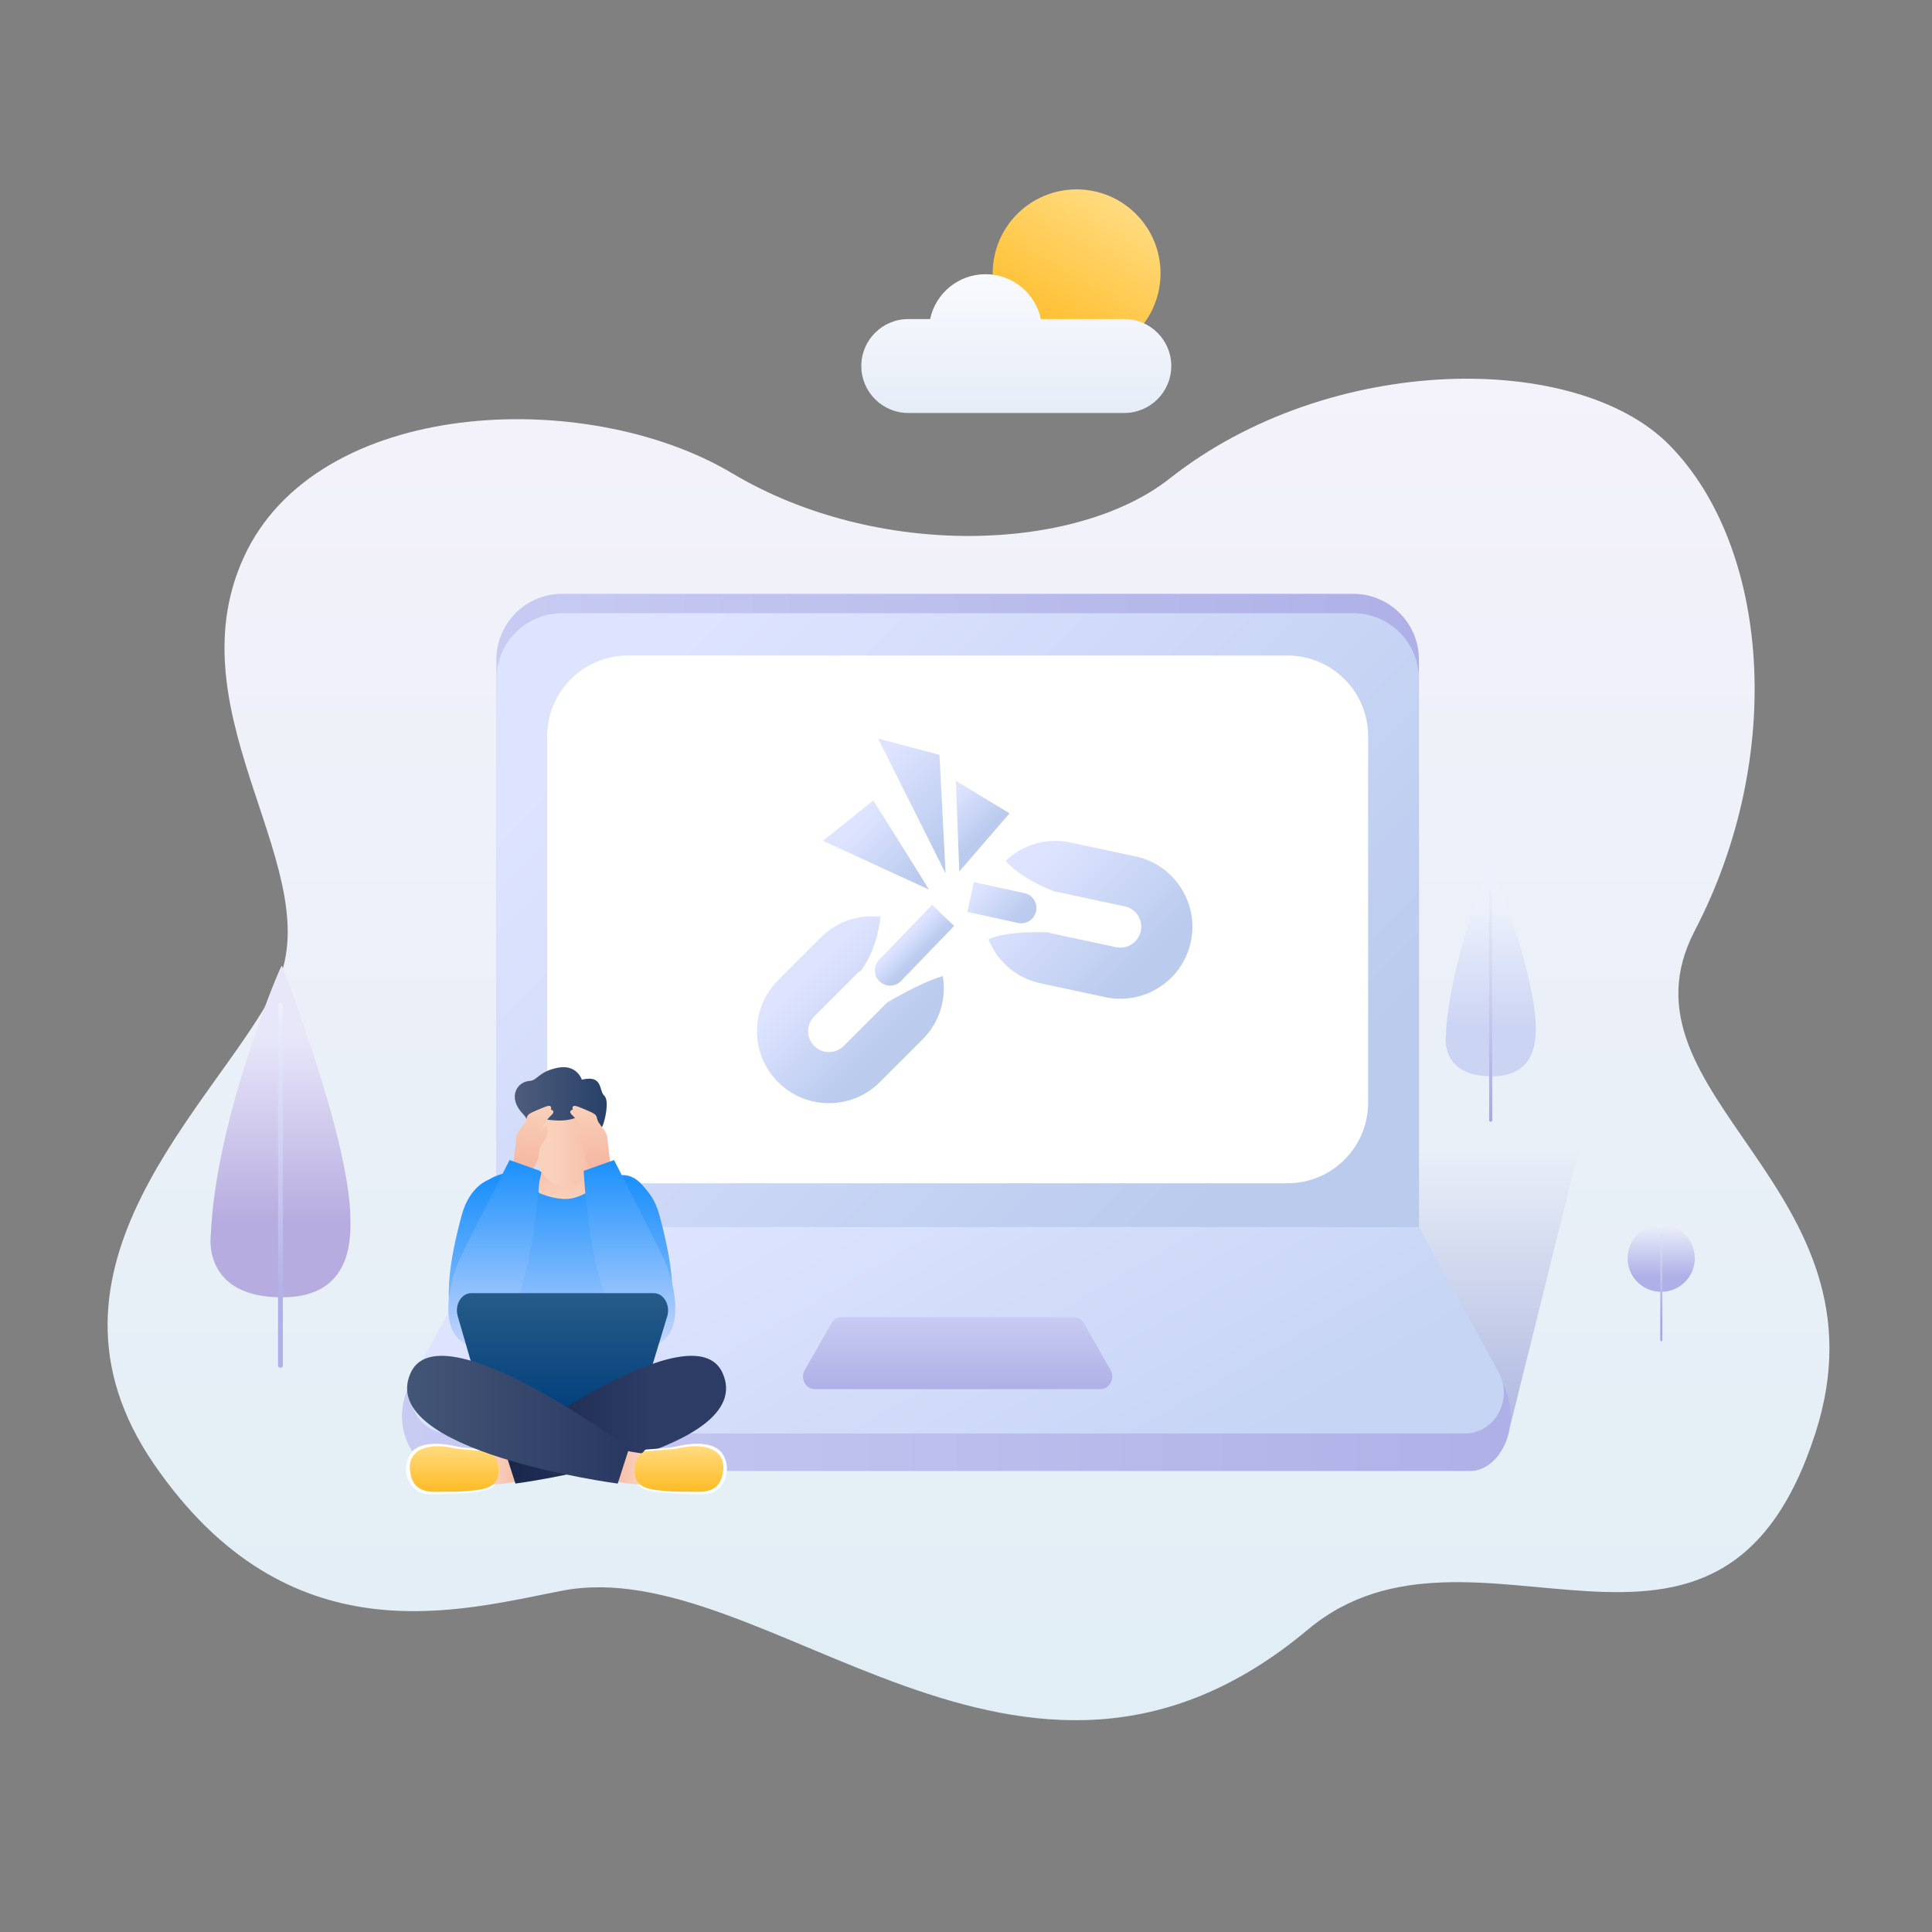 <svg xmlns="http://www.w3.org/2000/svg" viewBox="0 0 800 800" style="enable-background:new 0 0 800 800" xml:space="preserve"><rect x="0" y="0" width="800" height="800" fill="#808080" stroke="none"/><style>.st26{fill:#fff}</style><g id="图层_9"><linearGradient id="SVGID_1_" gradientUnits="userSpaceOnUse" x1="401.044" y1="156.817" x2="401.044" y2="712.309"><stop offset="0" style="stop-color:#f4f2fb"/><stop offset="1" style="stop-color:#e1eef5"/></linearGradient><path d="M484.3 198.17c-38.37 30.29-120.74 33.81-181.17-2.22s-172-31.38-202.22 34.87 37.19 131.33 12.78 178.98S7.93 524.85 63.72 606.2s126.6 60.62 169.22 52.45c84.17-16.13 189.79 115.67 308.62 16.13 68.47-57.35 170.44 42.09 210.17-81.36 32.78-101.86-85.67-139.5-49.97-208.03 37.96-72.88 30.67-159.24-10.46-201.06-38.31-38.96-140.75-38.46-207 13.84z" style="fill:url(#SVGID_1_)"/><linearGradient id="SVGID_2_" gradientUnits="userSpaceOnUse" x1="532.221" y1="590.814" x2="532.221" y2="456.532"><stop offset="0" style="stop-color:#b0b9e1"/><stop offset=".866" style="stop-color:#eaf0f8"/></linearGradient><path style="fill:url(#SVGID_2_)" d="m420.94 460.53 237.72-4-33.41 134.28H405.78z"/><linearGradient id="SVGID_3_" gradientUnits="userSpaceOnUse" x1="116.125" y1="537.204" x2="116.125" y2="400.029"><stop offset=".227" style="stop-color:#b7ace0"/><stop offset=".789" style="stop-color:#e8e7fa"/></linearGradient><path d="M116.91 400.27s-.22-.57-.52.04c-2.7 5.49-27.15 64.96-29.09 110.86 0 0-4.08 26.37 30.11 26.02 28.54-.29 27.78-24.6 27.68-32.79-.39-33.22-28.18-104.13-28.18-104.13z" style="fill:url(#SVGID_3_)"/><linearGradient id="SVGID_4_" gradientUnits="userSpaceOnUse" x1="116.127" y1="415.261" x2="116.127" y2="566.394"><stop offset="0" style="stop-color:#ecf1fb"/><stop offset=".818" style="stop-color:#afb0e7"/></linearGradient><path d="M116.13 566.39c-.55 0-1-.45-1-1V416.26c0-.55.45-1 1-1s1 .45 1 1v149.13c0 .56-.45 1-1 1z" style="fill:url(#SVGID_4_)"/><linearGradient id="SVGID_5_" gradientUnits="userSpaceOnUse" x1="617.254" y1="445.682" x2="617.254" y2="357.357"><stop offset=".227" style="stop-color:#ccd4f4"/><stop offset=".789" style="stop-color:#ecf1fb"/></linearGradient><path d="M617.76 357.51s-.14-.37-.33.03c-1.74 3.53-17.48 41.83-18.73 71.38 0 0-2.63 16.98 19.39 16.76 18.38-.18 17.89-15.84 17.82-21.11-.25-21.4-18.15-67.06-18.15-67.06z" style="fill:url(#SVGID_5_)"/><linearGradient id="SVGID_6_" gradientUnits="userSpaceOnUse" x1="617.255" y1="367.165" x2="617.255" y2="464.477"><stop offset="0" style="stop-color:#ecf1fb"/><stop offset="1" style="stop-color:#a6a8e2"/></linearGradient><path d="M617.26 464.48c-.36 0-.64-.29-.64-.64v-96.02c0-.36.29-.64.64-.64s.64.29.64.64v96.02c0 .35-.29.64-.64.64z" style="fill:url(#SVGID_6_)"/><linearGradient id="SVGID_7_" gradientUnits="userSpaceOnUse" x1="463.172" y1="83.075" x2="428.418" y2="143.271"><stop offset="0" style="stop-color:#ffdb80"/><stop offset="1" style="stop-color:#ffbb24"/></linearGradient><circle cx="445.8" cy="113.17" r="34.75" style="fill:url(#SVGID_7_)"/><linearGradient id="SVGID_8_" gradientUnits="userSpaceOnUse" x1="420.835" y1="113.541" x2="420.835" y2="170.995"><stop offset="0" style="stop-color:#f9fafe"/><stop offset="1" style="stop-color:#e5edf7"/></linearGradient><path d="M465.57 132.12H431c-2.23-10.61-11.65-18.58-22.93-18.58s-20.69 7.97-22.93 18.58h-9.05c-10.73 0-19.44 8.7-19.44 19.44 0 10.73 8.7 19.44 19.44 19.44h89.47c10.73 0 19.44-8.7 19.44-19.44.01-10.73-8.69-19.44-19.43-19.44z" style="fill:url(#SVGID_8_)"/><g><linearGradient id="SVGID_9_" gradientUnits="userSpaceOnUse" x1="687.856" y1="534.922" x2="687.856" y2="507.094"><stop offset=".227" style="stop-color:#afb0e7"/><stop offset="1" style="stop-color:#ecf1fb"/></linearGradient><circle cx="687.86" cy="521.01" r="13.91" style="fill:url(#SVGID_9_)"/><linearGradient id="SVGID_10_" gradientUnits="userSpaceOnUse" x1="687.906" y1="510.607" x2="687.906" y2="555.403"><stop offset="0" style="stop-color:#dde1f6"/><stop offset=".818" style="stop-color:#a6a8e2"/></linearGradient><path d="M687.91 555.4c-.24 0-.43-.19-.43-.43v-43.94c0-.24.19-.43.43-.43s.43.19.43.43v43.94a.44.44 0 0 1-.43.43z" style="fill:url(#SVGID_10_)"/></g><g><linearGradient id="SVGID_11_" gradientUnits="userSpaceOnUse" x1="205.548" y1="376.992" x2="587.549" y2="376.992"><stop offset="0" style="stop-color:#c8cbf2"/><stop offset="1" style="stop-color:#afb0e7"/></linearGradient><path d="M587.55 508.1h-382V273.12c0-15.04 12.2-27.24 27.24-27.24h327.52c15.04 0 27.24 12.2 27.24 27.24V508.1z" style="fill:url(#SVGID_11_)"/><linearGradient id="SVGID_12_" gradientUnits="userSpaceOnUse" x1="241.486" y1="233.915" x2="551.611" y2="544.04"><stop offset=".116" style="stop-color:#dee4ff"/><stop offset=".847" style="stop-color:#bacbee"/></linearGradient><path d="M587.55 508.1h-382V281.14c0-15.04 12.2-27.24 27.24-27.24h327.52c15.04 0 27.24 12.2 27.24 27.24V508.1z" style="fill:url(#SVGID_12_)"/><path class="st26" d="M533.1 489.97H260c-18.46 0-33.42-14.96-33.42-33.42V304.86c0-18.46 14.96-33.42 33.42-33.42h273.1c18.46 0 33.42 14.96 33.42 33.42v151.69c0 18.46-14.96 33.42-33.42 33.42z"/><linearGradient id="SVGID_13_" gradientUnits="userSpaceOnUse" x1="166.454" y1="565.94" x2="625.534" y2="565.94"><stop offset="0" style="stop-color:#c8cbf2"/><stop offset="1" style="stop-color:#afb0e7"/></linearGradient><path d="m621.96 572.08-32.5-49.31H203.64l-32.87 48.57c-10.75 17.79.49 37.77 13.02 37.77h424.95c12.49 0 22.37-19.3 13.22-37.03z" style="fill:url(#SVGID_13_)"/><linearGradient id="SVGID_14_" gradientUnits="userSpaceOnUse" x1="319.538" y1="442.29" x2="457.865" y2="681.88"><stop offset=".116" style="stop-color:#dee4ff"/><stop offset=".847" style="stop-color:#c6d5f4"/></linearGradient><path d="m620.53 568.21-32.99-60.11h-382l-33.49 60c-6.29 11.27 1.42 25.48 13.84 25.48h420.74c12.37 0 20.09-14.1 13.9-25.37z" style="fill:url(#SVGID_14_)"/><linearGradient id="SVGID_15_" gradientUnits="userSpaceOnUse" x1="396.548" y1="545.415" x2="396.548" y2="575.213"><stop offset="0" style="stop-color:#c8cbf2"/><stop offset="1" style="stop-color:#afb0e7"/></linearGradient><path d="M455.65 575.21h-118.2c-3.84 0-6.2-4.41-4.23-7.87l11.07-19.41c.89-1.56 2.5-2.52 4.23-2.52h96.05c1.73 0 3.34.96 4.23 2.52l11.07 19.41c1.98 3.46-.39 7.87-4.22 7.87z" style="fill:url(#SVGID_15_)"/><ellipse class="st26" cx="460.01" cy="442.7" rx="5.38" ry="5.67"/><linearGradient id="SVGID_16_" gradientUnits="userSpaceOnUse" x1="372.699" y1="387.944" x2="382.033" y2="397.277"><stop offset=".116" style="stop-color:#dee4ff"/><stop offset=".847" style="stop-color:#bacbee"/></linearGradient><path d="M364.19 406.36a6.305 6.305 0 0 1-.16-8.92l21.96-22.78 9.09 8.76-21.96 22.78c-2.42 2.5-6.42 2.57-8.93.16z" style="fill:url(#SVGID_16_)"/><linearGradient id="SVGID_17_" gradientUnits="userSpaceOnUse" x1="403.944" y1="364.569" x2="423.57" y2="384.195"><stop offset=".116" style="stop-color:#dee4ff"/><stop offset=".847" style="stop-color:#bacbee"/></linearGradient><path d="m421.51 382.16-20.94-4.56 2.69-12.33 20.94 4.56c3.41.74 5.56 4.1 4.82 7.51-.75 3.4-4.11 5.56-7.51 4.82z" style="fill:url(#SVGID_17_)"/><linearGradient id="SVGID_18_" gradientUnits="userSpaceOnUse" x1="350.188" y1="338.788" x2="382.203" y2="370.802"><stop offset=".116" style="stop-color:#dee4ff"/><stop offset=".847" style="stop-color:#bacbee"/></linearGradient><path d="M384.66 368.34c-.08-.33-23.04-36.89-23.04-36.89l-20.82 16.72 43.86 20.17z" style="fill:url(#SVGID_18_)"/><linearGradient id="SVGID_19_" gradientUnits="userSpaceOnUse" x1="361.276" y1="308.106" x2="403.17" y2="349.999"><stop offset=".116" style="stop-color:#dee4ff"/><stop offset=".847" style="stop-color:#bacbee"/></linearGradient><path style="fill:url(#SVGID_19_)" d="m391.55 361.62-27.96-55.83 25.42 6.8z"/><linearGradient id="SVGID_20_" gradientUnits="userSpaceOnUse" x1="388.966" y1="330.18" x2="408.437" y2="349.651"><stop offset=".116" style="stop-color:#dee4ff"/><stop offset=".847" style="stop-color:#bacbee"/></linearGradient><path style="fill:url(#SVGID_20_)" d="m397.21 360.88-1.4-37.55 22.22 13.45z"/><linearGradient id="SVGID_21_" gradientUnits="userSpaceOnUse" x1="329.125" y1="398.979" x2="371.266" y2="441.12"><stop offset=".116" style="stop-color:#dee4ff"/><stop offset=".847" style="stop-color:#bacbee"/></linearGradient><path d="M367.29 415.15c-.06.07-.12.14-.18.2l-17.75 17.75a8.585 8.585 0 0 1-6.11 2.53c-2.31 0-4.48-.9-6.11-2.53a8.585 8.585 0 0 1-2.53-6.11c0-2.31.9-4.48 2.53-6.11l17.75-17.75a8.55 8.55 0 0 1 1.58-1.24c5.62-7.35 7.5-16.94 8.12-22.23-1.18-.14-2.38-.22-3.59-.22-7.96 0-15.44 3.1-21.07 8.73l-17.75 17.75c-5.63 5.63-8.73 13.11-8.73 21.07s3.1 15.44 8.73 21.07c5.63 5.63 13.11 8.73 21.07 8.73 7.96 0 15.44-3.1 21.07-8.73l17.75-17.75c5.63-5.63 8.73-13.11 8.73-21.07 0-1.71-.15-3.41-.43-5.06-7.79 2.31-18.02 8.01-23.08 10.97z" style="fill:url(#SVGID_21_)"/><linearGradient id="SVGID_22_" gradientUnits="userSpaceOnUse" x1="421.264" y1="351.647" x2="479.721" y2="410.103"><stop offset=".116" style="stop-color:#dee4ff"/><stop offset=".847" style="stop-color:#bacbee"/></linearGradient><path d="M488.94 367.56c-4.32-6.68-10.99-11.28-18.78-12.95l-26.87-5.75c-7.78-1.67-15.75-.2-22.43 4.12-1.61 1.04-3.1 2.23-4.46 3.52 2.76 3.02 8.99 8.46 20.88 12.86.52.01 1.05.07 1.58.19l26.87 5.75c4.66 1 7.64 5.6 6.64 10.26a8.566 8.566 0 0 1-3.75 5.44 8.616 8.616 0 0 1-6.5 1.2l-26.87-5.75c-.46-.1-.91-.24-1.34-.41-6.11-.17-18.39-.08-24.57 2.93.72 1.81 1.62 3.55 2.7 5.22 4.32 6.68 10.99 11.28 18.78 12.95l26.87 5.75c2.1.45 4.21.67 6.3.67 5.68 0 11.25-1.63 16.13-4.79 6.68-4.32 11.28-10.99 12.95-18.78 1.66-7.79.19-15.75-4.13-22.43z" style="fill:url(#SVGID_22_)"/></g><g><linearGradient id="SVGID_23_" gradientUnits="userSpaceOnUse" x1="232.922" y1="564.058" x2="232.922" y2="484.889"><stop offset="0" style="stop-color:#c3d5fd"/><stop offset="1" style="stop-color:#1a90fc"/></linearGradient><path d="M224.75 485.26s-19.21-2.66-25.45 6.17c-6.24 8.83-8.52 31.42-8.52 31.42l14.46-.76-1.22 26.32 26.68 15.64 38-20.44-5.78-23.85 12.14-3.17s-3.62-34.61-20.51-29.5c-8.67.93-11.41.77-11.41.77s-2.28 7.28-10.12 6.66-8.27-9.26-8.27-9.26z" style="fill:url(#SVGID_23_)"/><linearGradient id="SVGID_24_" gradientUnits="userSpaceOnUse" x1="234.02" y1="471.387" x2="234.02" y2="496.467"><stop offset="0" style="stop-color:#f4ae98"/><stop offset="1" style="stop-color:#fad1bb"/></linearGradient><path d="m226.67 474.38-3.99 17.8c-.19.84.25 1.69 1.04 2.01 2.06.84 6.19 2.27 10.44 2.27 4.4 0 8.56-2.41 10.47-3.7.66-.44.93-1.27.68-2.02l-6.1-18.16a1.762 1.762 0 0 0-1.98-1.17l-9.15 1.62c-.7.13-1.25.66-1.41 1.35z" style="fill:url(#SVGID_24_)"/><linearGradient id="SVGID_25_" gradientUnits="userSpaceOnUse" x1="250.435" y1="470.634" x2="217.659" y2="470.634"><stop offset="0" style="stop-color:#f4b9a4"/><stop offset=".652" style="stop-color:#fad1bb"/></linearGradient><path d="M249.73 472.26c.59-.85.97-3.02.49-3.65-.88-.71-1.71-.3-2.34.32.14-5.19-.32-9.5-.44-10.59-.32-3.18-3.56-9-14.13-9s-12.62 7.63-12.62 7.63-.69 5.4-.48 11.95c-.63-.6-1.45-.99-2.32-.29-.49.64-.11 2.81.49 3.65.59.85.97 2.86 1.08 3.97.1 1.06-.66 3.87 2.12 3.52 1.66 6.64 8.38 12.19 12.55 12.19 4.57 0 10.63-5.58 12.36-12.19 2.84.39 2.07-2.45 2.17-3.51.1-1.14.47-3.15 1.07-4z" style="fill:url(#SVGID_25_)"/><linearGradient id="SVGID_26_" gradientUnits="userSpaceOnUse" x1="213.148" y1="457.964" x2="251.202" y2="457.964"><stop offset="0" style="stop-color:#4f5c7c"/><stop offset="1" style="stop-color:#274168"/></linearGradient><path d="M240.93 447.07s-2.06-6.5-9.97-4.94c-7.91 1.55-8.44 5.29-11.55 5.44-5.3.25-9.53 6.85-2.74 13.84 3.03 3.11.47 4.45 1.91 7.2s1.43 5.44 1.43 5.44 2.61-5.07 2.76-8.89c.07-1.91 2.1-1.68 6.85-1.25 4.75.42 10.97-.67 11.56-3.9 1.4 6.62 3.02 3.63 4.8 4.63s1.89 9 1.89 9 .32-5.88 1.56-7.2c1.02-2.17 3.03-10.7.76-12.77-2.29-2.07-.38-8.7-9.26-6.6z" style="fill:url(#SVGID_26_)"/><linearGradient id="SVGID_27_" gradientUnits="userSpaceOnUse" x1="-499.85" y1="580.813" x2="-487.591" y2="494.5" gradientTransform="rotate(-8.082 -188.63 -4426.738)"><stop offset="0" style="stop-color:#c3d5fd"/><stop offset="1" style="stop-color:#1a90fc"/></linearGradient><path d="M202.82 488.35c5.59-1.86 13.17-.61 13.48 11.93s-11.98 32.53-7.58 39.48c4.46 7.05 14 17.05 20.06 22.75-1.41 6.7-5.22 12.33-5.22 12.33s-22.36-10.32-32.1-20.65c-9.74-10.33-4.82-34.03-.31-50.89 3.4-12.72 11.67-14.95 11.67-14.95z" style="fill:url(#SVGID_27_)"/><linearGradient id="SVGID_28_" gradientUnits="userSpaceOnUse" x1="-1099.801" y1="495.606" x2="-1087.543" y2="409.293" gradientTransform="scale(-1 1) rotate(-8.082 -117.765 -5429.794)"><stop offset="0" style="stop-color:#c3d5fd"/><stop offset="1" style="stop-color:#1a90fc"/></linearGradient><path d="M261.42 488.35c-5.59-1.86-13.17-.61-13.48 11.93s11.98 32.53 7.58 39.48c-4.46 7.05-14 17.05-20.06 22.75 1.41 6.7 5.22 12.33 5.22 12.33s22.36-10.32 32.1-20.65c9.74-10.33 4.82-34.03.31-50.89-3.41-12.72-11.67-14.95-11.67-14.95z" style="fill:url(#SVGID_28_)"/><linearGradient id="SVGID_29_" gradientUnits="userSpaceOnUse" x1="802.416" y1="1144.226" x2="802.416" y2="1108.803" gradientTransform="rotate(6.701 6075.973 -4169.533)"><stop offset="0" style="stop-color:#f4ae98"/><stop offset="1" style="stop-color:#fad1bb"/></linearGradient><path d="M212.08 485.87c-.09-.32 1.52-12.18 1.68-14.56s2.33-4.51 3.63-6.53c1.29-2.02-.19-2.91 3.64-4.51s6.43-2.94 6.96-2.1.04 1.25.04 1.25 2.3.49.28 2.36c-2.02 1.87-3.67 4.54-4.3 6.2 1.87-1.64 2.8-2.68 2.76-.51-.04 2.17-.11 3.31-1.96 5.61-1.85 2.3-1.48 4.92-2.13 7.05-.65 2.13-2.6 5.19-5.54 7.74-2.94 2.54-4.87 3.93-4.87 3.93l-.19-5.93z" style="fill:url(#SVGID_29_)"/><linearGradient id="SVGID_30_" gradientUnits="userSpaceOnUse" x1="204.602" y1="556.913" x2="204.602" y2="480.357"><stop offset="0" style="stop-color:#c3d5fd"/><stop offset="1" style="stop-color:#1a90fc"/></linearGradient><path d="m211 480.36 12.57 4.45s-3.48 80.76-31.4 71.34c-10.36-5.82-6.38-24.81-1.8-34.77 3.48-7.57 20.63-41.02 20.63-41.02z" style="fill:url(#SVGID_30_)"/><linearGradient id="SVGID_31_" gradientUnits="userSpaceOnUse" x1="12534.225" y1="-234.482" x2="12534.225" y2="-269.904" gradientTransform="scale(-1 1) rotate(6.701 -62.733 -109018.46)"><stop offset="0" style="stop-color:#f4ae98"/><stop offset="1" style="stop-color:#fad1bb"/></linearGradient><path d="M253.19 485.87c.09-.32-1.52-12.18-1.68-14.56-.15-2.37-2.33-4.51-3.63-6.53-1.29-2.02.19-2.91-3.64-4.51-3.82-1.6-6.43-2.94-6.96-2.1s-.04 1.25-.04 1.25-2.3.49-.28 2.36c2.02 1.87 3.67 4.54 4.3 6.2-1.87-1.64-2.8-2.68-2.76-.51.04 2.17.11 3.31 1.96 5.61 1.85 2.3 1.48 4.92 2.13 7.05.65 2.13 2.6 5.19 5.54 7.74 2.94 2.54 4.87 3.93 4.87 3.93l.19-5.93z" style="fill:url(#SVGID_31_)"/><linearGradient id="SVGID_32_" gradientUnits="userSpaceOnUse" x1="12017.145" y1="556.913" x2="12017.145" y2="480.357" gradientTransform="matrix(-1 0 0 1 12277.813 0)"><stop offset="0" style="stop-color:#c3d5fd"/><stop offset="1" style="stop-color:#1a90fc"/></linearGradient><path d="m254.27 480.36-12.57 4.45s3.48 80.76 31.4 71.34c10.36-5.82 6.38-24.81 1.8-34.77-3.48-7.57-20.63-41.02-20.63-41.02z" style="fill:url(#SVGID_32_)"/><linearGradient id="SVGID_33_" gradientUnits="userSpaceOnUse" x1="232.922" y1="535.466" x2="232.922" y2="585.777"><stop offset="0" style="stop-color:#275c89"/><stop offset="1" style="stop-color:#013f7c"/></linearGradient><path d="M205.53 585.78h54.29c2.46 0 4.66-1.86 5.51-4.67l10.94-36c1.42-4.67-1.42-9.64-5.51-9.64h-75.68c-4.05 0-6.89 4.88-5.54 9.54l10.45 36c.84 2.86 3.05 4.77 5.54 4.77z" style="fill:url(#SVGID_33_)"/><path class="st26" d="M203.37 602.33s-.84-1.85-1.48-2.05c-.65-.2-9.93-.57-13.32-1.45-3.39-.88-13.15-2.27-17.34 1.69-3.64 3.45-4.85 11.51.7 16.15 2.08 1.81 4.13 2.34 11.84 1.98 7.71-.36 18.89-.28 21.34-3.85-.08-5.9-1.74-12.47-1.74-12.47z"/><linearGradient id="SVGID_34_" gradientUnits="userSpaceOnUse" x1="-507.843" y1="607.49" x2="-490.032" y2="607.49" gradientTransform="matrix(-1 0 0 1 -291.788 0)"><stop offset="0" style="stop-color:#f4b9a4"/><stop offset=".652" style="stop-color:#fad1bb"/></linearGradient><path d="M211.98 600.29s-8.96 2.01-12.17 1.72c-3.2-.3-.52 12.62-.52 12.62s8.56.59 16.13-1.6c2.56-9.9-3.44-12.74-3.44-12.74z" style="fill:url(#SVGID_34_)"/><linearGradient id="SVGID_35_" gradientUnits="userSpaceOnUse" x1="208.773" y1="587.86" x2="300.654" y2="587.86"><stop offset="0" style="stop-color:#18264b"/><stop offset=".652" style="stop-color:#2d3c65"/></linearGradient><path d="m208.77 599.82 4.66 14.49s100.13-13.19 85.82-45.68c-11.96-27.17-90.48 31.19-90.48 31.19z" style="fill:url(#SVGID_35_)"/><linearGradient id="SVGID_36_" gradientUnits="userSpaceOnUse" x1="188.056" y1="598.837" x2="188.056" y2="617.743"><stop offset="0" style="stop-color:#ffdb80"/><stop offset="1" style="stop-color:#ffbb24"/></linearGradient><path d="M202.2 600.94s3.67 1.44 4.13 6.55c.47 5.12-1.05 8.55-8.85 9.5-7.8.95-9.78.59-14.67.71s-11.99.59-13.04-8.71 8.46-11.67 18.32-9.3c3.11.6 14.11 1.25 14.11 1.25z" style="fill:url(#SVGID_36_)"/><g><path class="st26" d="M265.85 602.33s.84-1.85 1.48-2.05c.65-.2 9.93-.57 13.32-1.45 3.39-.88 12.49-2.34 17.09 1.58 4.26 3.64 4.54 11.69-.31 16.13-2.08 1.81-4.27 2.47-11.98 2.11-7.71-.36-18.89-.28-21.34-3.85.08-5.9 1.74-12.47 1.74-12.47z"/><linearGradient id="SVGID_37_" gradientUnits="userSpaceOnUse" x1="253.165" y1="607.49" x2="270.976" y2="607.49"><stop offset="0" style="stop-color:#f4b9a4"/><stop offset=".652" style="stop-color:#fad1bb"/></linearGradient><path d="M257.24 600.29s8.96 2.01 12.17 1.72c3.2-.3.52 12.62.52 12.62s-8.56.59-16.13-1.6c-2.56-9.9 3.44-12.74 3.44-12.74z" style="fill:url(#SVGID_37_)"/><linearGradient id="SVGID_38_" gradientUnits="userSpaceOnUse" x1="168.565" y1="587.86" x2="260.447" y2="587.86"><stop offset="0" style="stop-color:#445677"/><stop offset="1" style="stop-color:#293861"/></linearGradient><path d="m260.45 599.82-4.66 14.49s-100.13-13.19-85.82-45.68c11.96-27.17 90.48 31.19 90.48 31.19z" style="fill:url(#SVGID_38_)"/><linearGradient id="SVGID_39_" gradientUnits="userSpaceOnUse" x1="281.164" y1="598.837" x2="281.164" y2="617.743"><stop offset="0" style="stop-color:#ffdb80"/><stop offset="1" style="stop-color:#ffbb24"/></linearGradient><path d="M267.02 600.94s-3.67 1.44-4.13 6.55c-.47 5.12 1.05 8.55 8.85 9.5 7.8.95 9.78.59 14.67.71s11.99.59 13.04-8.71-8.46-11.67-18.32-9.3c-3.11.6-14.11 1.25-14.11 1.25z" style="fill:url(#SVGID_39_)"/></g></g></g></svg>